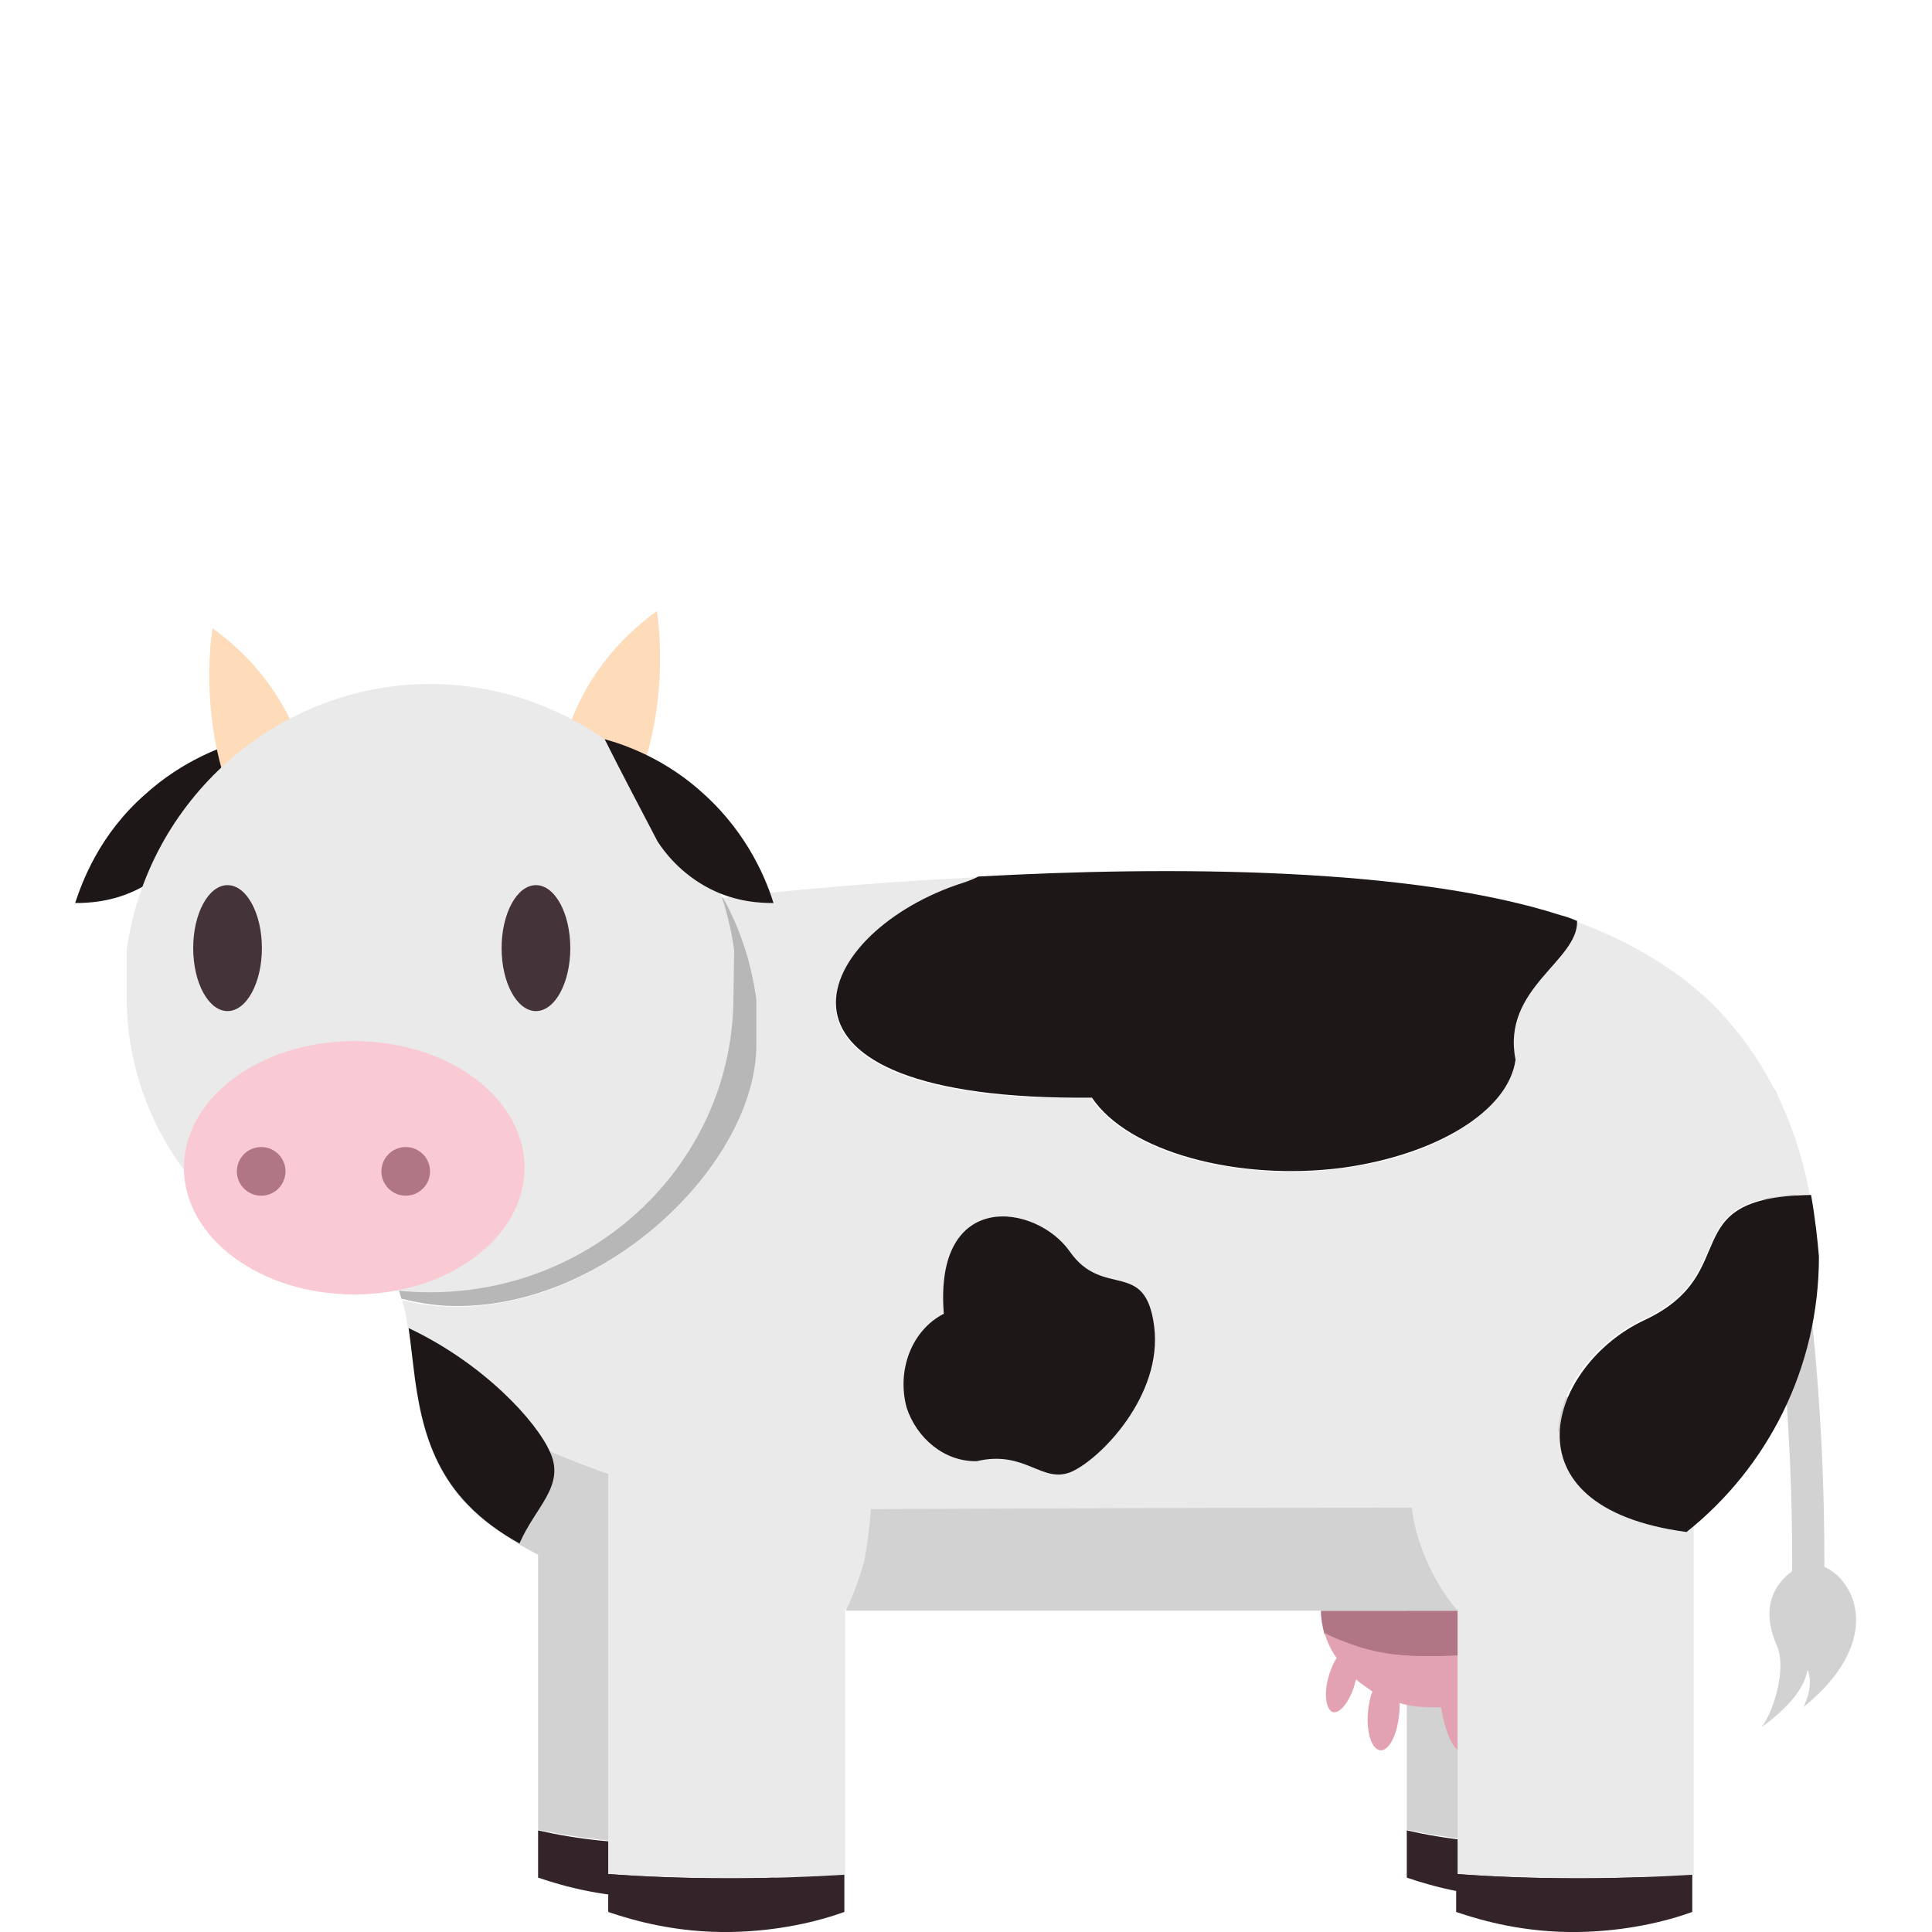 <?xml version="1.0" encoding="utf-8"?>
<!-- Generator: Adobe Illustrator 26.0.2, SVG Export Plug-In . SVG Version: 6.00 Build 0)  -->
<svg version="1.1" id="Layer_1" xmlns="http://www.w3.org/2000/svg" xmlns:xlink="http://www.w3.org/1999/xlink" x="0px" y="0px"
	 viewBox="0 0 270 270" style="enable-background:new 0 0 270 270;" xml:space="preserve">
<style type="text/css">
	.st0{fill:#D2D2D2;}
	.st1{fill:#332429;}
	.st2{fill:#EAEAEA;}
	.st3{fill:#B7B7B8;}
	.st4{fill:#1D1718;}
	.st5{fill:#FEDBB9;}
	.st6{fill:#FACAD4;}
	.st7{fill:#B17685;}
	.st8{fill:#443338;}
	.st9{fill:#E2A2B1;}
</style>
<g>
	<g id="Tail">
		<path class="st0" d="M252.4,233.5L252.4,233.5c-1.3-0.1-2.3-1.1-2.2-2.3c0.7-17.4,0-35-2.2-52.4c-1-8.3-2.4-16.6-4.1-24.8
			c-0.3-1.2,0.6-2.4,1.8-2.7c1.2-0.3,2.4,0.6,2.7,1.8c1.8,8.3,3.1,16.7,4.1,25.1c2.2,17.5,2.9,35.4,2.2,53.1
			C254.7,232.6,253.6,233.5,252.4,233.5z"/>
		<path class="st0" d="M246.1,241.4c1.3-1.2,3.9-8.1,2.1-11.7c-1.5-3.6-1.6-7.8,3.1-10.7c4.7-2.9,15.2,7.9,0.7,19.6
			c0,0,1.6-2.7,0.6-5.4C252.2,237.4,246.1,241.4,246.1,241.4z"/>
	</g>
	<g>
		<path class="st0" d="M94.4,257.6c5.3-0.2,9.9-0.8,13.8-1.7v-60.7h-33c0,20.2,0,40.3,0,60.5C80.3,256.8,86.9,257.7,94.4,257.6z"/>
		<path class="st1" d="M94.4,257.6c-7.6,0.2-14-0.6-19.2-1.8c0,2.2,0,4.4,0,6.6c3.8,1.3,9.7,2.9,17,2.8c6.8-0.1,12.4-1.5,16-2.8
			v-6.5C104.3,256.7,99.6,257.4,94.4,257.6z"/>
	</g>
	<g>
		<path class="st0" d="M215.8,257.6c5.3-0.2,9.9-0.8,13.8-1.7v-60.7h-33c0,20.2,0,40.3,0,60.5C201.7,256.8,208.2,257.7,215.8,257.6z
			"/>
		<path class="st1" d="M215.8,257.6c-7.6,0.2-14-0.6-19.2-1.8c0,2.2,0,4.4,0,6.6c3.8,1.3,9.7,2.9,17,2.8c6.8-0.1,12.4-1.5,16-2.8
			v-6.5C225.6,256.7,221,257.4,215.8,257.6z"/>
	</g>
	<path class="st2" d="M239.7,140.7c-1.9-1.9-7.9-7.7-19.4-11.9c0.4,5.5-10.6,9.3-8.6,19.4c-1,7.2-11.1,13.5-24.2,15.1
		c-14.7,1.9-30-2.2-35-9.8c-49.5,0.6-39.2-22.6-19.1-29.7c1.1-0.4,2.2-0.8,3.1-1.2c-14.9,0.7-27.8,2-35.6,2.9
		c2.3,4.3,4,9.1,4.7,14.3v6.3l0,0l0,0c0,16.6-21.2,37.3-43,36.5c-0.5,0-2.3-0.1-4.6-0.5c-0.6-0.1-1.2-0.3-1.8-0.4
		c0.4,1.2,0.6,2.5,0.8,3.9c10.4,5,18,13,19.8,17.4c2,4.7-2.1,7.7-4.4,12.7c3.6,2.1,7.5,3.8,11.2,5.4c4.2,1.9,7.9,3.1,10.3,3.8h110.7
		c11.7,0,22.4-4.1,30.9-10.9c-26.4-3.5-19-23.5-5.9-29.6c14.2-6.5,4.1-17.1,23-17.5c0.1,0,0.2,0,0.3,0
		C251.5,159.1,247.9,149.1,239.7,140.7z"/>
	<g id="Head">
		<path class="st3" d="M62.7,182.5c21.8,0.8,43-19.9,43-36.5l0,0l0,0v-6.3c-0.7-5.2-2.3-10-4.7-14.3c-3.4,0.4-5.8,0.6-6.9,0.8
			c-27.4-0.1-49.5,22-49.5,49.3l0,0c1.6-0.5,4.4-1.1,7.1,0.1c2.4,1.1,3.7,3.2,4.4,5.9c0.6,0.1,1.2,0.3,1.8,0.4
			C60.4,182.4,62.3,182.5,62.7,182.5z"/>
		<path class="st4" d="M34.2,103.4c-2.9,0.8-8.6,2.8-13.9,7.6c-6.4,5.6-8.8,12.2-9.8,15.2c1.7,0,5.2-0.1,8.9-2
			c4.1-2.1,6.4-5.2,7.3-6.5C29.3,112.8,31.8,108.1,34.2,103.4z"/>
		<path class="st5" d="M79.8,100.8c0.8-2.1,2.1-4.8,4.2-7.7c2.7-3.7,5.6-6.1,7.8-7.7c0.5,3.4,0.7,8,0,13.4
			c-0.9,6.7-3.1,12.1-4.9,15.5C84.6,109.8,82.2,105.3,79.8,100.8z"/>
		<path class="st5" d="M41.7,103.2c-0.8-2.1-2.1-4.8-4.2-7.7c-2.7-3.7-5.6-6.1-7.8-7.7c-0.5,3.4-0.7,8,0,13.4
			c0.9,6.7,3.1,12.1,4.9,15.5C36.9,112.2,39.3,107.7,41.7,103.2z"/>
		<path class="st2" d="M102.6,132.8c-3-21.6-21.8-37.6-43.3-37.2c-20.8,0.4-38.7,16.2-41.6,37.2c0,2.1,0,4.3,0,6.5l0,0
			c0,22.9,19,41.3,42.4,41.3s42.4-18.5,42.4-41.3l0,0l0,0L102.6,132.8L102.6,132.8z"/>
		<ellipse class="st6" cx="49.5" cy="163.2" rx="23.8" ry="17.7"/>
		<g>
			<circle class="st7" cx="36.5" cy="163.7" r="3.4"/>
			<circle class="st7" cx="56.7" cy="163.7" r="3.4"/>
		</g>
		<g>
			<ellipse class="st8" cx="31.8" cy="132.5" rx="4.8" ry="8.8"/>
			<ellipse class="st8" cx="74.9" cy="132.5" rx="4.8" ry="8.8"/>
		</g>
		<path class="st4" d="M84.5,103.3c2.9,0.8,8.6,2.8,13.9,7.7c6.3,5.7,8.8,12.3,9.7,15.2c-1.7,0-5.2-0.1-8.9-2
			c-4.1-2.1-6.4-5.2-7.3-6.6C89.4,112.8,86.9,108.1,84.5,103.3z"/>
	</g>
	<g>
		<path class="st7" d="M209.7,231.4c1.3,0,2.9,0.1,4.6,0.3c1.3-1.9,2-4.2,2-6.6h-31.7c0,1.1,0.2,2.2,0.5,3.3c1,0.6,2.2,1,3.5,1.5
			C195.9,232.4,201.3,231.1,209.7,231.4z"/>
		<path class="st9" d="M214.3,231.7c-1.8-0.2-3.2-0.3-4.6-0.3c-8.5-0.3-13.7,1-21.1-1.7c-1.3-0.5-2.4-0.9-3.5-1.5
			c0.4,1.3,0.9,2.4,1.7,3.5c-0.4,0.6-0.7,1.3-1,2.2c-0.8,2.4-0.6,4.7,0.3,5.3c0.9,0.5,2.3-1,3.1-3.4c0.1-0.4,0.2-0.7,0.3-1.1
			c0.7,0.6,1.5,1.1,2.3,1.7c-0.3,0.7-0.5,1.7-0.6,2.6c-0.3,2.9,0.4,5.3,1.6,5.6c1.2,0.2,2.4-1.9,2.7-4.8c0.1-0.6,0.1-1.2,0.1-1.8
			c1.6,0.5,3.2,0.6,5,0.6c0.3,0,0.6,0,0.8,0c0,0.2,0.1,0.4,0.1,0.6c0.6,3.3,1.8,5.7,2.7,5.4c1-0.3,1.4-3.2,0.8-6.5l0,0
			c1.7-0.4,3.1-1,4.5-1.8c1.4,3.2,3,5.3,3.8,4.8c0.7-0.6,0.5-3.7-0.7-7.1C213.2,233.2,213.8,232.5,214.3,231.7z"/>
	</g>
	<g>
		<path class="st2" d="M118.1,262v-61.9H85c0,20.6,0,41.2,0,61.8c5.3,0.4,11,0.6,17,0.6C107.6,262.5,113,262.3,118.1,262z"/>
		<path class="st1" d="M102,262.5c-5.9,0-11.6-0.2-17-0.6c0,1.8,0,3.5,0,5.3c3.8,1.3,9.7,2.9,17,2.8c6.8-0.1,12.4-1.5,16-2.8v-5.2
			C113,262.3,107.6,262.5,102,262.5z"/>
	</g>
	<g>
		<path class="st2" d="M236.7,262v-61.9h-33c0,20.6,0,41.2,0,61.8c5.3,0.4,11,0.6,17,0.6C226.2,262.5,231.5,262.3,236.7,262z"/>
		<path class="st1" d="M220.5,262.5c-5.9,0-11.6-0.2-17-0.6c0,1.8,0,3.5,0,5.3c3.8,1.3,9.7,2.9,17,2.8c6.8-0.1,12.4-1.5,16-2.8v-5.2
			C231.5,262.3,226.2,262.5,220.5,262.5z"/>
	</g>
	<g>
		<path class="st0" d="M121.7,210.9c25.2-0.1,50.4-0.2,75.6-0.2c0.2,1.7,0.6,3.6,1.4,5.7c1.3,3.6,3.1,6.5,5,8.7h-85.5
			c0.9-1.8,1.8-4.2,2.6-7C121.3,215.2,121.6,212.8,121.7,210.9z"/>
	</g>
	<g>
		<path class="st0" d="M69.9,199.6c-4.5-2.3-8.5-4.9-12-7.4c0.8,6.1,2.2,12.7,7.4,18.1c4.7,4.9,11.8,8,18.4,11
			c0.5,0.2,0.9,0.4,1.3,0.6v-15.9C80.5,204.4,75.4,202.4,69.9,199.6z"/>
	</g>
	<g id="Spots">
		<path class="st4" d="M152.6,153.4c5.1,7.6,20.4,11.7,35,9.8c13.1-1.8,23.2-7.9,24.2-15.1c-2-10,8.8-13.8,8.6-19.4
			c-0.7-0.3-1.5-0.6-2.3-0.8c-20.8-6.7-54.4-6.9-81.4-5.4c-0.9,0.5-1.9,0.8-3.1,1.2C113.3,130.8,103.1,153.9,152.6,153.4z"/>
		<path class="st4" d="M76.9,203c-1.9-4.4-9.4-12.5-19.8-17.4c1.1,7.5,1.1,17.3,8.3,24.7c2,2.1,4.5,3.9,7.2,5.4
			C74.8,210.6,79,207.7,76.9,203z"/>
		<path class="st4" d="M136.5,204.2c6.8-1.6,9.1,3.2,13.2,1.5c4.1-1.8,12.8-10.7,11.6-20.3c-1.2-9.6-7.1-3.8-11.8-10.5
			s-19-8.8-17.6,8.7c-4.5,2.3-6.6,7.9-5.2,13.1C128.1,201,132,204.3,136.5,204.2z"/>
		<path class="st4" d="M254.2,175.6L254.2,175.6c-0.2-2.3-0.5-5.2-1.1-8.6c-0.1,0-0.2,0-0.3,0c-19.1,0.4-8.9,10.9-23,17.5
			c-13.1,6.1-20.4,26.1,5.9,29.6C247,205.1,254.2,191.2,254.2,175.6z"/>
	</g>
</g>
</svg>
